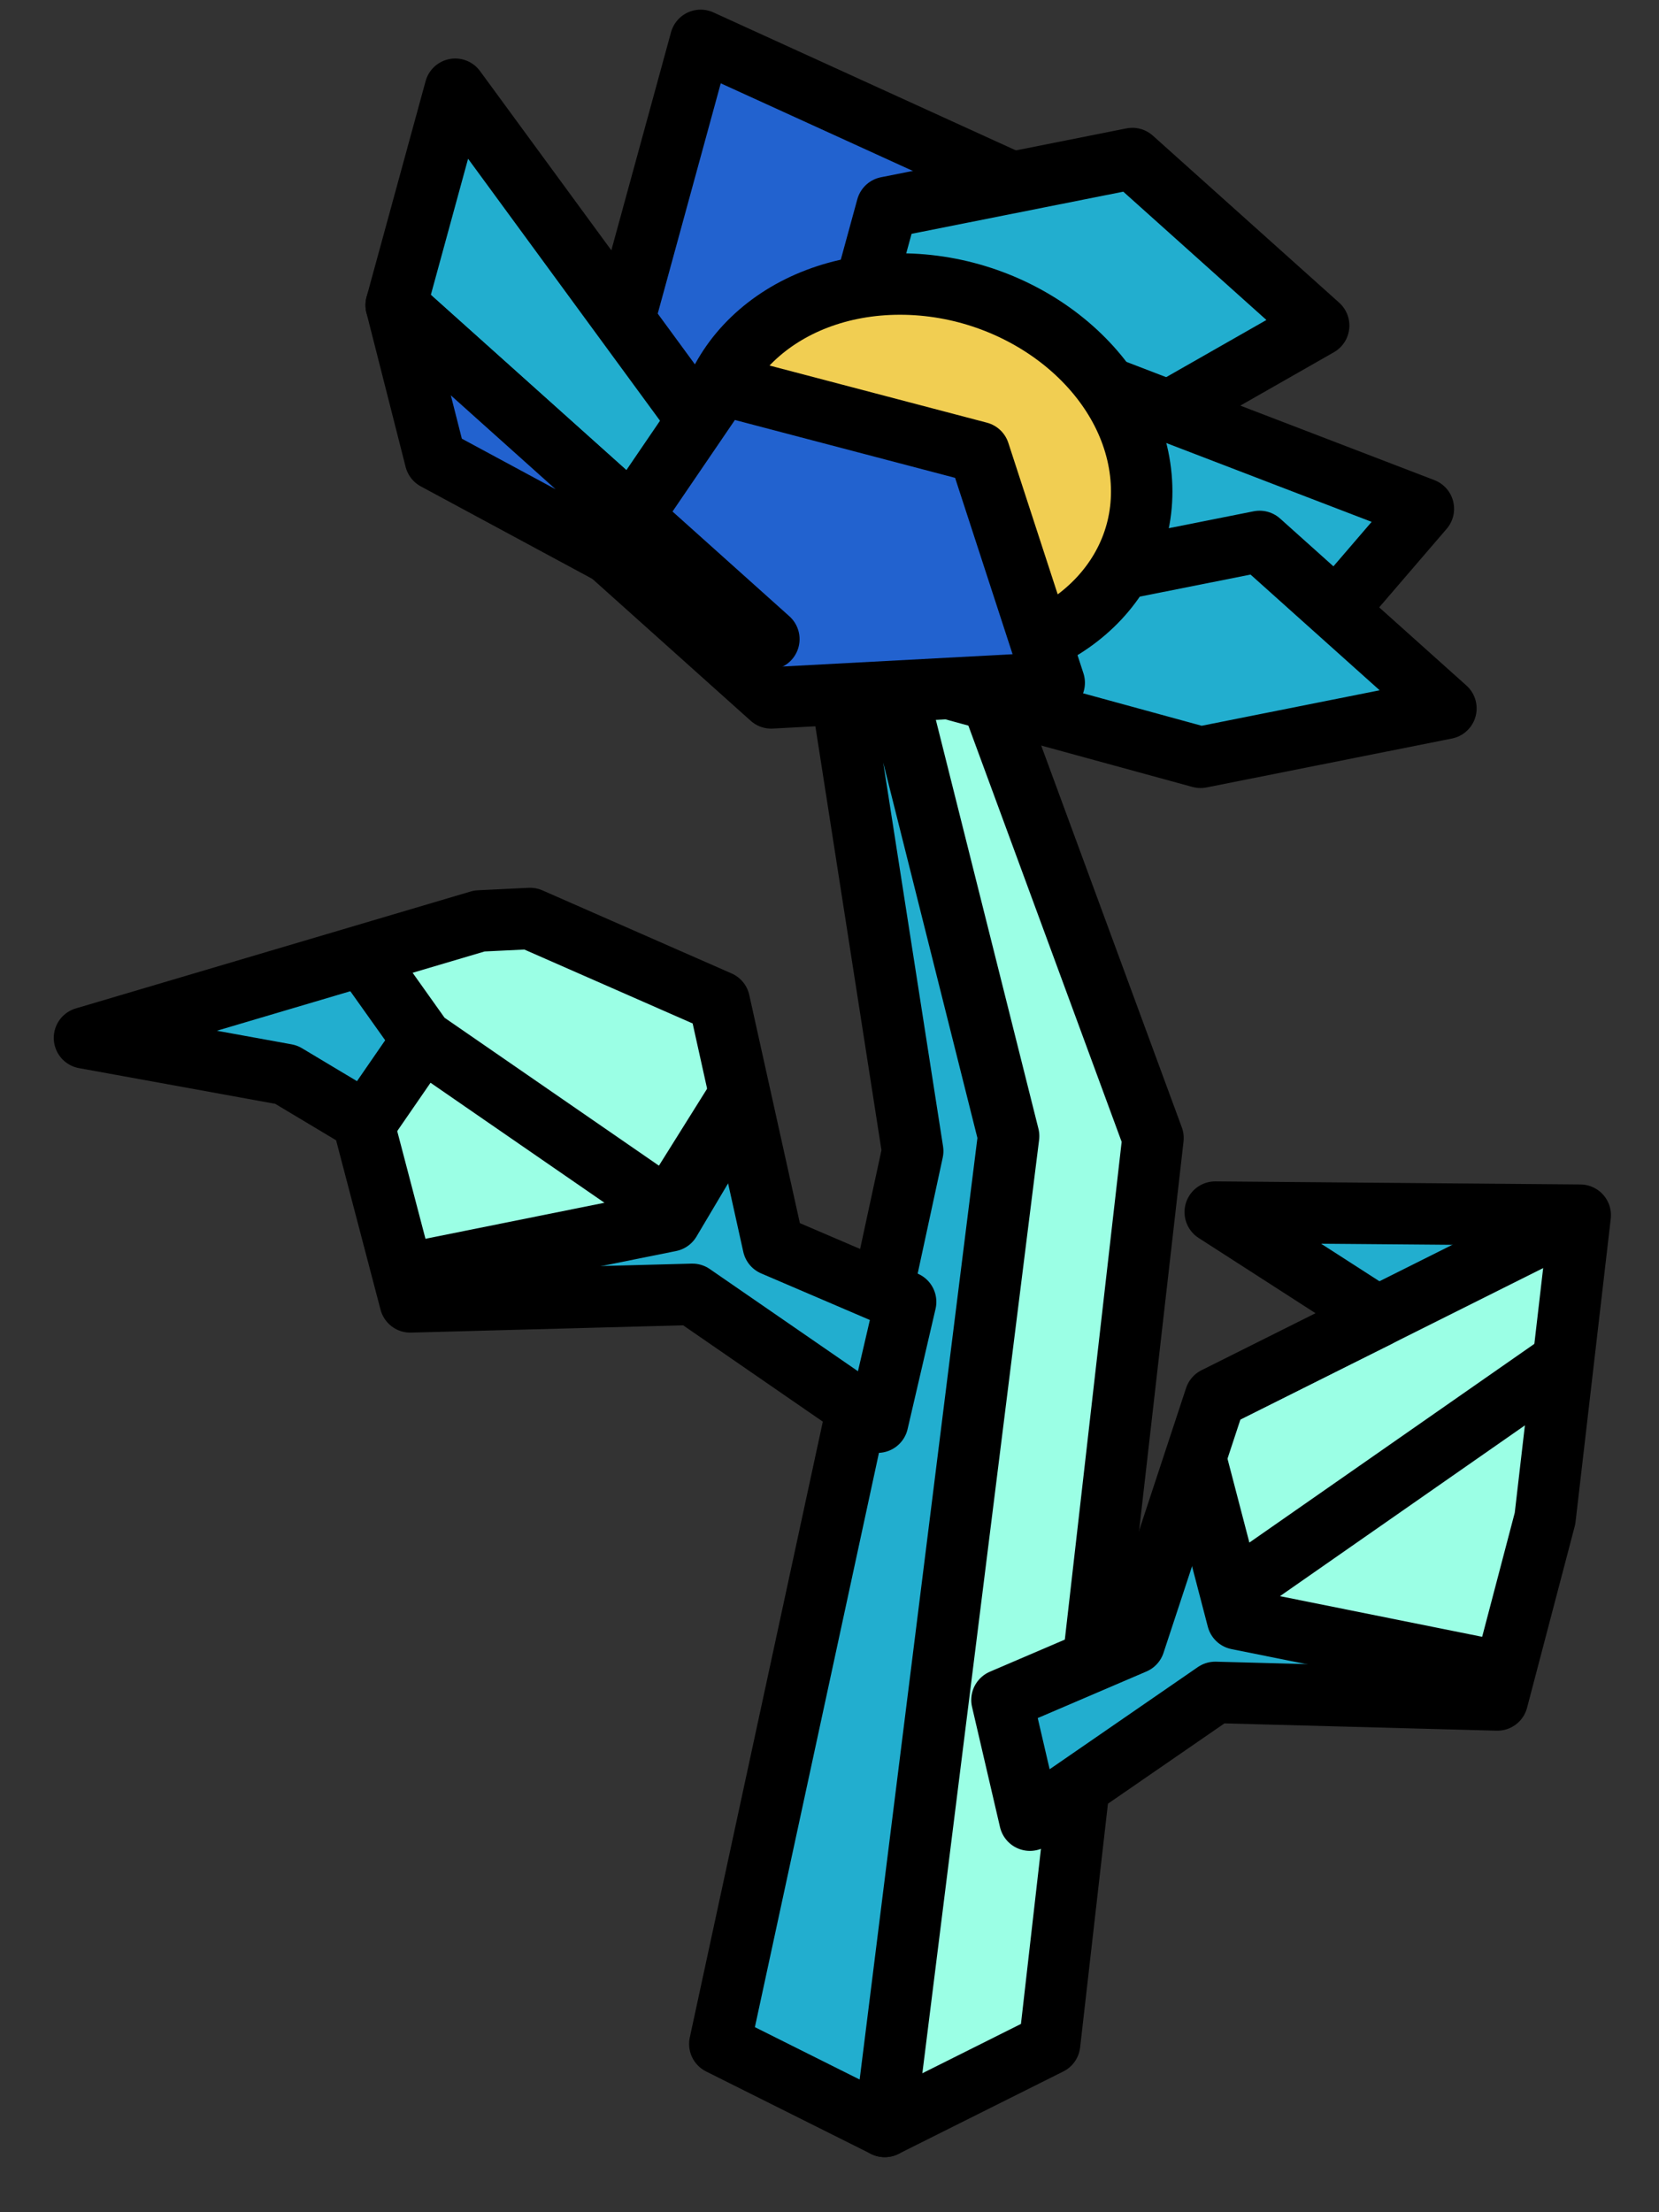 <?xml version="1.0" encoding="UTF-8" standalone="no"?><!DOCTYPE svg PUBLIC "-//W3C//DTD SVG 1.1//EN" "http://www.w3.org/Graphics/SVG/1.1/DTD/svg11.dtd"><svg width="100%" height="100%" viewBox="0 0 27 36" version="1.1" xmlns="http://www.w3.org/2000/svg" xmlns:xlink="http://www.w3.org/1999/xlink" xml:space="preserve" xmlns:serif="http://www.serif.com/" style="fill-rule:evenodd;clip-rule:evenodd;stroke-linecap:round;stroke-linejoin:round;stroke-miterlimit:1.5;"><rect x="0" y="0" width="27" height="36" fill="#333333" stroke="none"/><g id="flower07"><g><g><path d="M14.399,34.604l2.683,-1.342l1.683,-14.742l-3.374,-9.161l-0.992,1.095l1.415,8.335l-1.415,15.815Z" style="fill:#9bffe5;stroke:#000;stroke-width:1px;"/><path d="M13.348,9.073l1.506,9.659l-3.139,14.53l2.684,1.342l2.016,-16.116l-2.016,-8.034l-1.051,-1.381Z" style="fill:#22aecf;stroke:#000;stroke-width:1px;"/></g><path d="M16.307,27.664l2.154,-0.923l1.317,-3.996l2.641,-1.32l-2.641,-1.7l5.94,0.05l-0.573,4.935l-0.776,2.954l-4.591,-0.123l-3.016,2.079l-0.455,-1.956Z" style="fill:#22aecf;"/><clipPath id="_clip1"><path d="M16.307,27.664l2.154,-0.923l1.317,-3.996l2.641,-1.32l-2.641,-1.7l5.94,0.05l-0.573,4.935l-0.776,2.954l-4.591,-0.123l-3.016,2.079l-0.455,-1.956Z"/></clipPath><g clip-path="url(#_clip1)"><path d="M27.342,18.963l-5.489,2.745l-2.075,-0.076l2.703,-0.238l-3.213,1.606l0.873,3.346l3.911,0.786l7.545,1.523l-5.113,-7.231l-6.453,4.499l6.453,-4.499l0.858,-2.461" style="fill:#9bffe5;stroke:#000;stroke-width:1px;"/></g><path d="M16.307,27.664l2.154,-0.923l1.317,-3.996l2.641,-1.32l-2.641,-1.7l5.94,0.05l-0.573,4.935l-0.776,2.954l-4.591,-0.123l-3.016,2.079l-0.455,-1.956Z" style="fill:none;stroke:#000;stroke-width:1px;"/><path d="M14.739,21.186l-2.154,-0.923l-0.879,-3.964l-3.079,-1.352l-0.825,0.04l-6.427,1.903l3.283,0.597l1.244,0.745l0.775,2.954l4.591,-0.123l3.016,2.08l0.455,-1.957Z" style="fill:#22aecf;"/><clipPath id="_clip2"><path d="M14.739,21.186l-2.154,-0.923l-0.879,-3.964l-3.079,-1.352l-0.825,0.04l-6.427,1.903l3.283,0.597l1.244,0.745l0.775,2.954l4.591,-0.123l3.016,2.08l0.455,-1.957Z"/></clipPath><g clip-path="url(#_clip2)"><path d="M3.704,12.486l5.308,0.842l2.256,1.827l-1.855,-1.763l4.364,1.641l-2.872,4.835l-3.911,0.787l-3.262,0.835l3.147,-4.566l4.096,2.826l-2.817,-1.943l-1.279,-0.883l-1.111,-1.563l2.701,-0.789l4.77,1.368l-2.223,3.505l3.302,-5.275l-10.614,-1.684" style="fill:#9bffe5;stroke:#000;stroke-width:1px;"/></g><path d="M14.739,21.186l-2.154,-0.923l-0.879,-3.964l-3.079,-1.352l-0.825,0.04l-6.427,1.903l3.283,0.597l1.244,0.745l0.775,2.954l4.591,-0.123l3.016,2.08l0.455,-1.957Z" style="fill:none;stroke:#000;stroke-width:1px;"/></g><g><path d="M12.513,10.401l-2.481,-4.735l1.371,-5.009l5.069,2.312l-3.959,7.432" style="fill:#2262cf;stroke:#000;stroke-width:1px;"/><path d="M12.513,10.401l-6.065,-5.436l0.961,-3.513l5.499,7.505" style="fill:#22aecf;stroke:#000;stroke-width:1px;"/><path d="M12.513,10.401l8.948,-5.103l-3.032,-2.718l-3.994,0.795l-1.922,7.026Z" style="fill:#22aecf;stroke:#000;stroke-width:1px;"/><path d="M12.513,10.401l4.955,-4.308l5.697,2.187l-1.417,1.649l-9.235,0.472" style="fill:#22aecf;stroke:#000;stroke-width:1px;"/><path d="M12.513,10.401l7.026,1.923l3.993,-0.796l-3.032,-2.717l-7.987,1.59" style="fill:#22aecf;stroke:#000;stroke-width:1px;"/><g><path d="M14.648,4.622c1.958,0 3.712,1.372 3.914,3.06c0.202,1.689 -1.223,3.06 -3.182,3.06c-1.958,0 -3.712,-1.371 -3.914,-3.06c-0.203,-1.688 1.223,-3.06 3.182,-3.06Z" style="fill:#f1ce52;stroke:#000;stroke-width:1px;"/></g><path d="M12.551,11.357l-2.656,-2.38l1.851,-2.716l4.189,1.101l1.222,3.749l-4.606,0.246Z" style="fill:#2262cf;stroke:#000;stroke-width:1px;"/><path d="M6.448,4.965l0.638,2.51l5.427,2.926l-6.065,-5.436Z" style="fill:#2262cf;stroke:#000;stroke-width:1px;"/></g></g></svg>